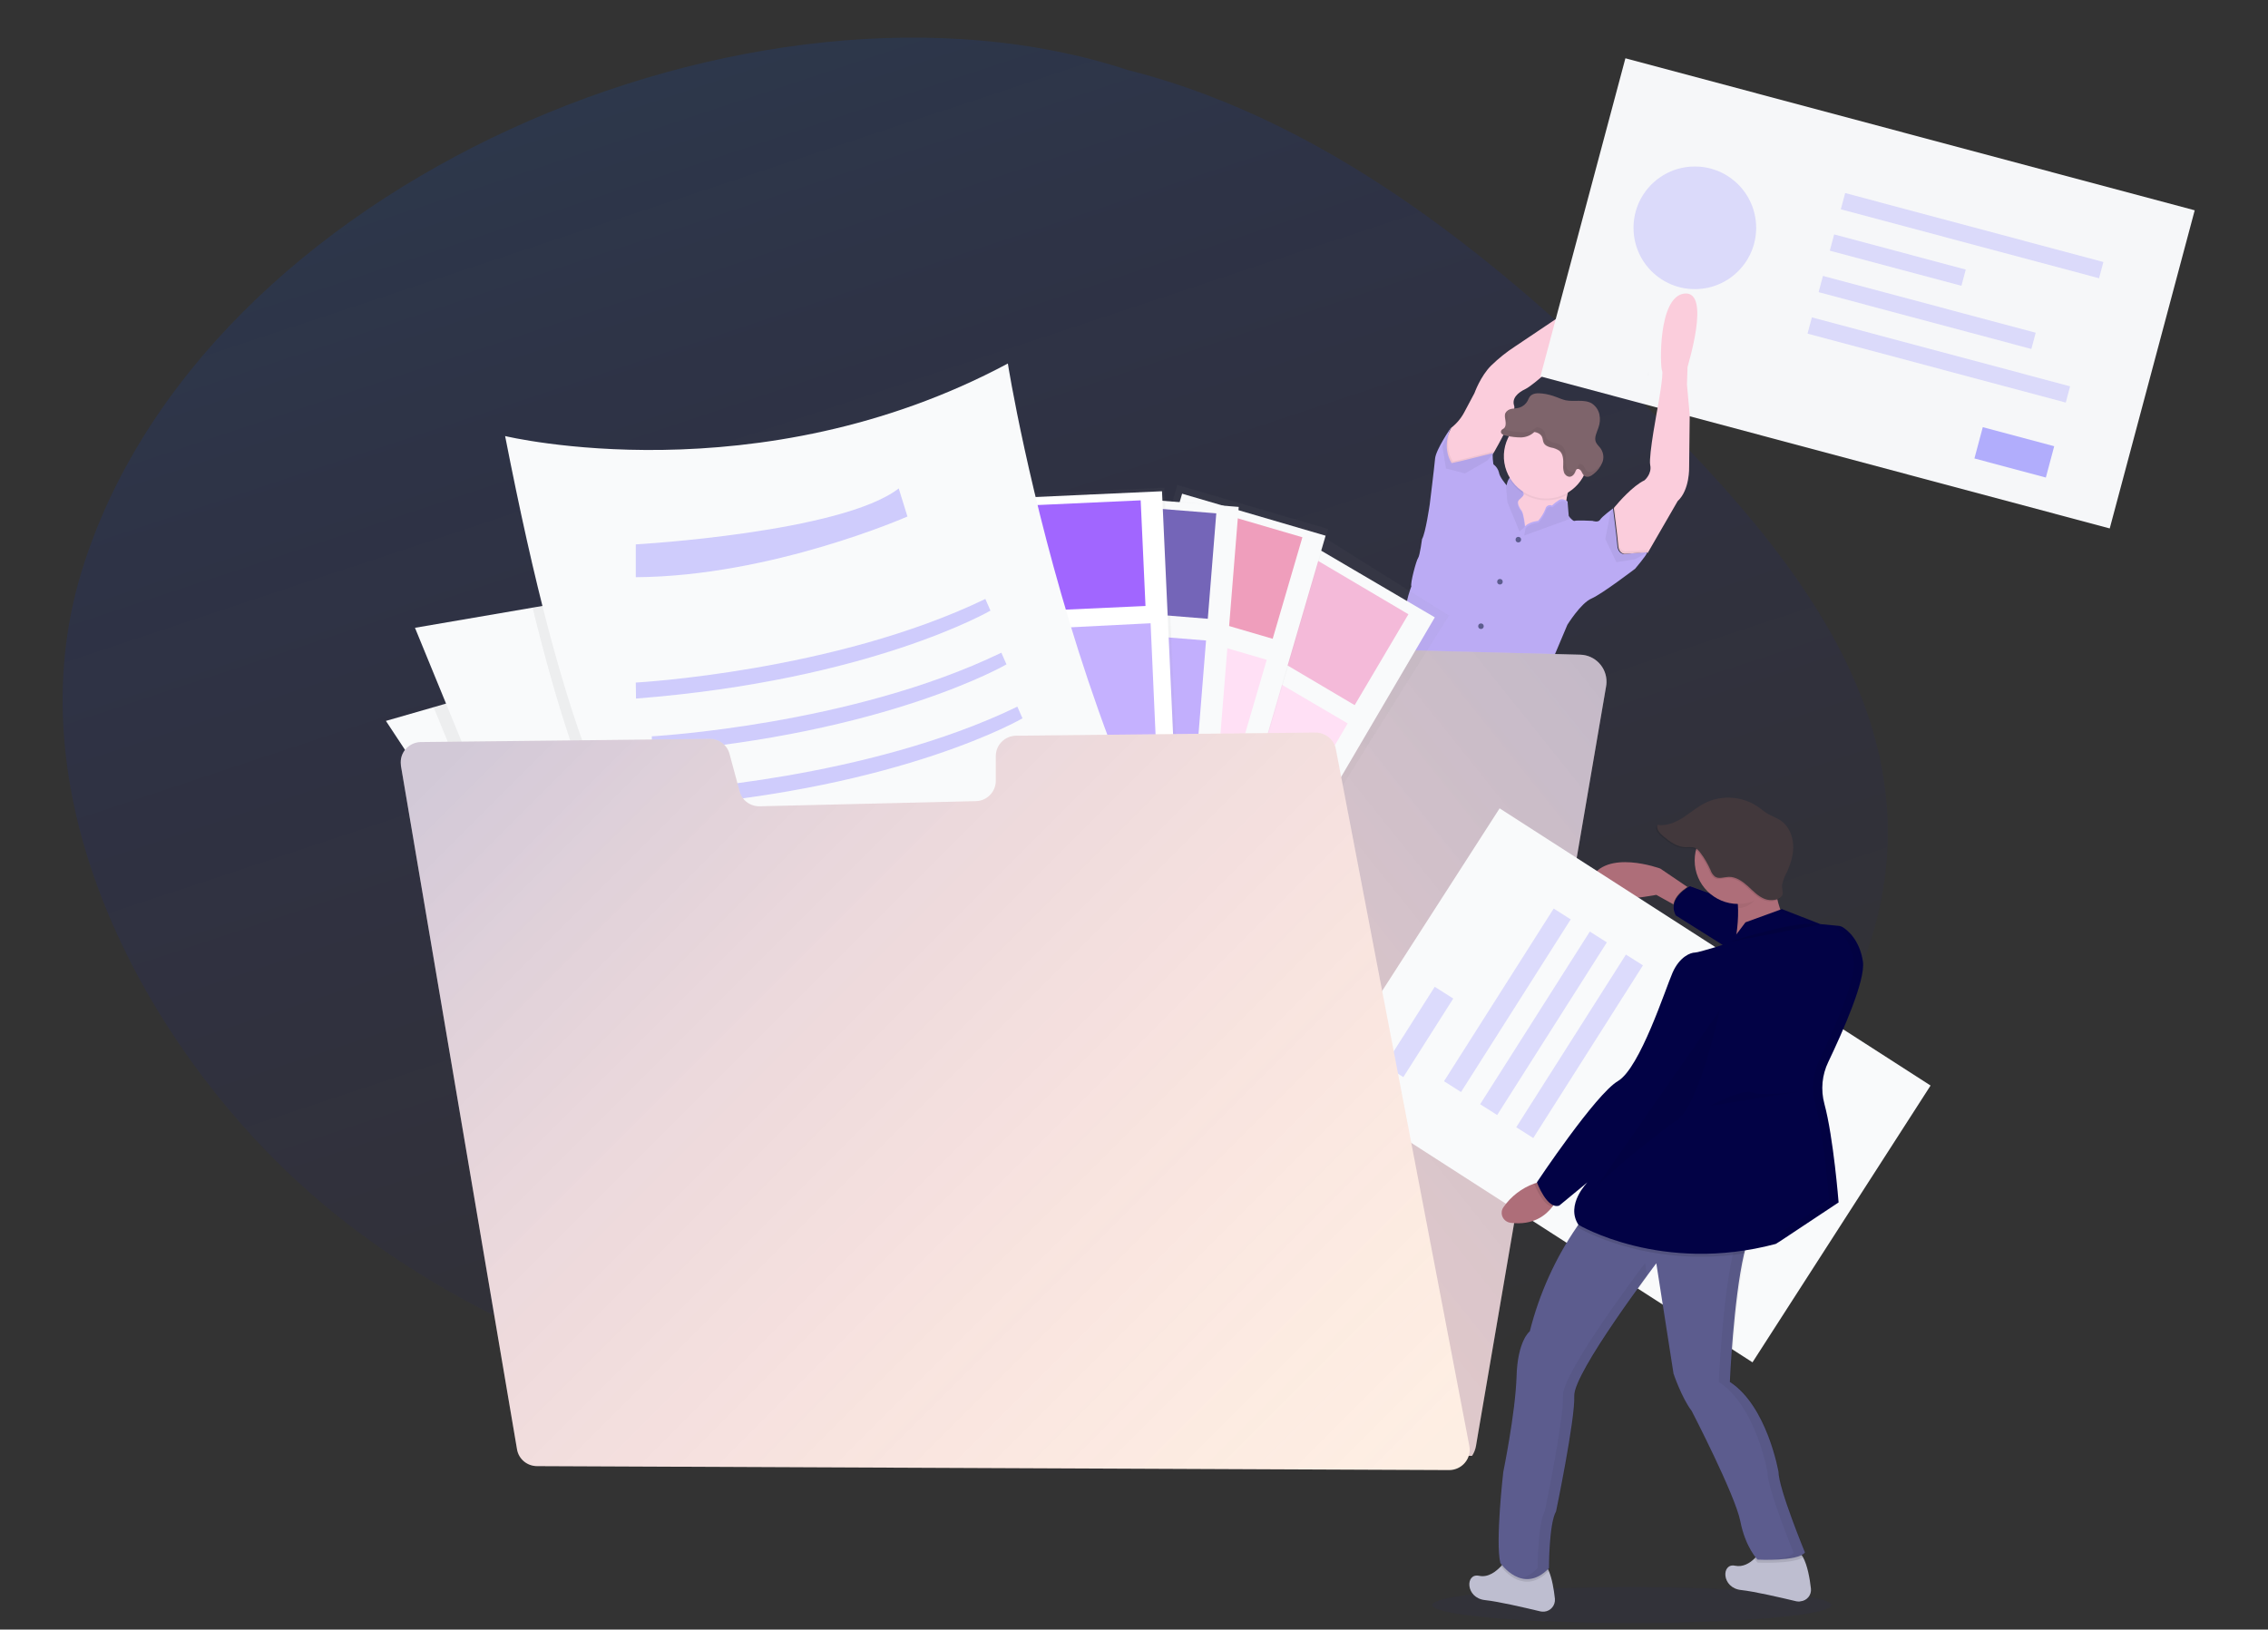 <?xml version="1.0" encoding="utf-8"?>
<!-- Generator: Adobe Illustrator 22.0.0, SVG Export Plug-In . SVG Version: 6.00 Build 0)  -->
<svg version="1.1" id="Layer_1" xmlns="http://www.w3.org/2000/svg" xmlns:xlink="http://www.w3.org/1999/xlink" x="0px" y="0px"
	 viewBox="0 0 1147.2 824.4" style="enable-background:new 0 0 1147.2 824.4;" xml:space="preserve">
<rect x="0" y="0" width="1147.2" height="824.4" fill="#333333" stroke="none"/>
<style type="text/css">
	.st0{opacity:0.12;}
	.st1{fill:url(#SVGID_1_);}
	.st2{fill:#FBCDDC;}
	.st3{fill:#BBABF4;enable-background:new    ;}
	.st4{fill:#5C5C8E;}
	.st5{opacity:5.000000e-02;enable-background:new    ;}
	.st6{fill:#F6F7F9;}
	.st7{opacity:0.2;}
	.st8{fill:#6C63FF;}
	.st9{opacity:0.5;}
	.st10{fill:#7E646B;}
	.st11{opacity:5.000000e-02;}
	.st12{fill:url(#SVGID_2_);}
	.st13{fill:#B77983;}
	.st14{fill:none;}
	.st15{fill:#EDE0D1;}
	.st16{opacity:0.2;fill:url(#SVGID_3_);}
	.st17{fill:url(#SVGID_4_);}
	.st18{fill:#F9FAFB;}
	.st19{fill:#F4BAD9;}
	.st20{fill:#FFE0F5;}
	.st21{opacity:0.3;fill:#F7B643;enable-background:new    ;}
	.st22{fill:url(#SVGID_5_);}
	.st23{fill:#EF9EBC;}
	.st24{opacity:0.3;fill:#F97878;enable-background:new    ;}
	.st25{fill:url(#SVGID_6_);}
	.st26{opacity:0.75;fill:#4833A2;enable-background:new    ;}
	.st27{opacity:0.5;fill:#8D64FF;enable-background:new    ;}
	.st28{opacity:0.3;fill:#73B53B;enable-background:new    ;}
	.st29{fill:url(#SVGID_7_);}
	.st30{fill:#FFFFFF;}
	.st31{opacity:0.75;fill:#8233FF;enable-background:new    ;}
	.st32{opacity:0.3;fill:#6C63FF;enable-background:new    ;}
	.st33{opacity:0.1;enable-background:new    ;}
	.st34{opacity:3.000000e-02;fill:#0000FF;enable-background:new    ;}
	.st35{fill:#AE6E79;}
	.st36{opacity:0.2;fill:#6C63FF;}
	.st37{fill:#BEBED0;}
	.st38{fill:#42383C;}
	.st39{fill:#020245;}
	.st40{fill:#FFF4E5;}
	.st41{opacity:0.2;fill:url(#SVGID_8_);}
</style>
<g>
	<g class="st0">
		
			<linearGradient id="SVGID_1_" gradientUnits="userSpaceOnUse" x1="1166.689" y1="-475.931" x2="570.731" y2="-160.972" gradientTransform="matrix(0.222 -1.119 1.042 0.206 629.977 1420.437)">
			<stop  offset="0" style="stop-color:#005AFF"/>
			<stop  offset="1.576012e-02" style="stop-color:#0057FF;stop-opacity:0.984"/>
			<stop  offset="0.188" style="stop-color:#0037FF;stop-opacity:0.812"/>
			<stop  offset="0.367" style="stop-color:#001FFF;stop-opacity:0.633"/>
			<stop  offset="0.556" style="stop-color:#000EFF;stop-opacity:0.444"/>
			<stop  offset="0.758" style="stop-color:#0003FF;stop-opacity:0.242"/>
			<stop  offset="1" style="stop-color:#0000FF;stop-opacity:0"/>
		</linearGradient>
		<path class="st1" d="M570.4,35.4c106.9,27,197.5,104,273.1,181c68.9,70.2,134.7,154.5,103.4,257.4
			C915.8,576,810.1,653.9,719,700.4c-95.5,48.8-198.8,57.3-301.3,27.5C316.2,698.4,217,663.1,142.3,590
			C68.2,517.5,7.7,399.9,41.1,289.7C101.1,92.1,383.3-26.2,570.4,35.4z"/>
	</g>
	<g>
		<path class="st2" d="M767.7,239.2c0,0-2.3,14.9-7.9,17.1c-5.6,2.2,7.9,18.4,7.9,18.4l26.1-2.8l0.2-5.5c0,0-5.5-10.7,2-24.4
			S767.7,239.2,767.7,239.2z"/>
		<path class="st2" d="M830.2,138c-5.2,20.5-24,27.1-24,27.1s-12.3,10.2-13.9,13.2c-1.7,3.1-16.7,16.6-20.7,18.5
			c-4,1.9-7,4.8-5.7,8.5c1.2,3.4-8.7,20.9-10.2,23.5l0,0l-0.2,0.3l-3.2,3.8l-11.3,6.5l-9.6-2.5l-1.8-11.3l4.5-9.2l0,0l0,0
			c2.8-2.2,5.1-5,6.7-8.1c3-5.6,5-9.4,5-9.4s3.1-8.7,8.5-14c3.7-3.6,7.7-6.8,12-9.6l22.5-15.1c0,0,5-4.2,8.6-5.4
			C801,153.6,835.4,117.4,830.2,138z"/>
		<g>
			<g>
				<path class="st3" d="M833.3,279.2c0,0.1-0.1,0.2-0.1,0.3c-0.4,1.5-6.1,8.2-6.1,8.2s-16.6,12.7-22.1,15.1
					c-5.4,2.3-12.2,13.3-12.2,13.3l-6.5,15.4c0,0-12.5,10.6-13.7,13.3c-0.8,1.8-0.5,5-0.3,6.8c0,0.8,0.2,1.4,0.2,1.4l-3.6,4.2
					l-2.9,3.4l-4.1,4.7l-7.1-0.6l-22.1-2.3l-4.3-2.1l-24.1-11.9c0,0,0-0.8-0.2-2.1c0-0.6-0.1-1.2-0.2-1.9c-0.2-2.1-0.4-4.8-0.7-7
					c-0.5-4.7,2.6-12.9,2.6-12.9l5.7-16.5c-0.8-3,2.4-11.4,2.4-11.4c-0.7-1.2,2.5-13.2,3.4-14.3c0.9-1.2,2-9.6,2-9.6
					c1.8-3,3.9-17.6,3.9-17.6s2.3-18.6,2.7-23.2c0.5-4.6,7.9-15.4,8.1-15.7c-5.1,10.8,0.3,18.1,0.3,18.1l5.7-1.3l15.3-3.8
					c-0.7,0.5,0.1,5.7,0.1,5.7c1.4,1,2.4,2.5,2.8,4.1c0.3,2.3,3.3,5.8,3.8,6.4l0.1,0.1c0.3-2.3,1.5-4.3,3.4-5.5l3.8,4.6l1.5,5.6
					c0,0-0.3,0.8-2.3,2.5c-2,1.7,1.2,5.7,1.2,5.7c1.1,1.6,1.7,7.8,1.7,7.8l0,0c2.5-2.4,6.6-2.7,6.6-2.7c1.6-1.8,2.8-3.8,3.7-6
					c0.2-1.3,1.5-2.2,2.8-1.9c0.2,0,0.4,0.1,0.5,0.2c1.1-1.1,2.4-2.1,3.7-2.9c1.9-1.1,4.2,0.8,4.2,0.8l0.6,7.3c0,0,0.2,0.3,0.5,0.7
					c0.7,0.8,1.9,2.1,2.5,1.8c1-0.4,9,0,9,0s2.8,1,3.8-0.5c0.9-1.6,6.6-5.8,6.6-5.8s1.9,14.7,2.2,18.8c0.2,4.1,3.2,4.3,3.2,4.3
					L833.3,279.2z"/>
				<circle class="st4" cx="768" cy="273" r="1.4"/>
				<circle class="st4" cx="758.7" cy="294.3" r="1.4"/>
				<circle class="st4" cx="740.6" cy="339.7" r="1.4"/>
				<circle class="st4" cx="749.1" cy="316.8" r="1.4"/>
			</g>
			<path class="st5" d="M794.4,262.4c-7,2.5-23.3,8.5-23.4,8.5l0.7-3.8c2.5-2.4,6.6-2.7,6.6-2.7c1.6-1.8,2.8-3.8,3.7-6
				c0.2-1.3,1.5-2.2,2.8-1.9c0.2,0,0.4,0.1,0.5,0.2c1.1-1.1,2.4-2.1,3.7-2.9c1.9-1.1,4.2,0.8,4.2,0.8l0.6,7.3
				C793.9,261.7,794.1,262,794.4,262.4z"/>
			<path class="st5" d="M769.5,258.8c1.1,1.6,1.7,7.8,1.7,7.8l-2.6,2.3l-6.1-14.8l-0.7-7.8l-0.1-0.4l0.1,0.1
				c0.3-2.3,1.5-4.3,3.4-5.5l3.8,4.6l1.5,5.6c0,0-0.3,0.8-2.3,2.5S769.5,258.8,769.5,258.8z"/>
		</g>
		<path class="st5" d="M803.5,230.6c0.6,11.8-8.4,21.9-20.3,22.5c-11.8,0.6-21.9-8.4-22.5-20.3c-0.6-11.8,8.4-21.9,20.2-22.5
			c11.7-0.7,21.8,8.2,22.5,19.9C803.5,230.3,803.5,230.5,803.5,230.6z"/>
		<path class="st2" d="M803.5,229.6c0.6,11.8-8.4,21.9-20.2,22.6c-11.8,0.6-21.9-8.4-22.6-20.2c-0.6-11.8,8.4-21.9,20.2-22.6
			c0,0,0,0,0,0c11.7-0.7,21.8,8.3,22.5,20C803.5,229.5,803.5,229.5,803.5,229.6z"/>
		
			<rect x="861" y="-0.9" transform="matrix(0.258 -0.966 0.966 0.258 557.912 1022.379)" class="st6" width="166.6" height="298.1"/>
		<g class="st7">
			
				<ellipse transform="matrix(0.999 -5.379419e-02 5.379419e-02 0.999 -4.955 46.262)" class="st8" cx="856.9" cy="115.2" rx="31" ry="31"/>
		</g>
		<g class="st7">
			
				<rect x="992.9" y="51.3" transform="matrix(0.258 -0.966 0.966 0.258 625.411 1051.781)" class="st8" width="8.5" height="135.2"/>
		</g>
		<g class="st7">
			
				<rect x="955.3" y="96.9" transform="matrix(0.258 -0.966 0.966 0.258 585.49 1024.624)" class="st8" width="8.5" height="68.9"/>
		</g>
		<g class="st7">
			
				<rect x="970.2" y="102" transform="matrix(0.258 -0.966 0.966 0.258 571.049 1058.696)" class="st8" width="8.5" height="111.4"/>
		</g>
		<g class="st7">
			
				<rect x="976.1" y="114.1" transform="matrix(0.258 -0.966 0.966 0.258 552.242 1082.247)" class="st8" width="8.5" height="135.2"/>
		</g>
		<g class="st9">
			
				<rect x="1010.3" y="209.7" transform="matrix(0.258 -0.966 0.966 0.258 535.476 1153.781)" class="st8" width="16.4" height="37.4"/>
		</g>
		<path class="st2" d="M852.1,148.5c-13.6,1.3-12.4,37.5-11.4,39c0.9,1.5-2.1,18.1-2.1,18.1s-4.8,25-3.9,29.6c1,4.6-2.9,7.8-2.9,7.8
			c-5.9,2.8-13.1,11.1-15,13.4l-0.5,0.6l-0.1,0.1c0,0,0.1,0,0.1,0s1.9,14.7,2.2,18.8c0.2,4.1,3.2,4.3,3.2,4.3l11.7-0.8
			c0,0.1-0.1,0.2-0.1,0.3c0,0,0,0.1,0,0.1l0.1,0l15.2-26.3c6.2-5.7,5.8-17.2,5.8-17.2l0.3-26.3l-1.4-15.5l0.3-8.8
			C853.5,185.3,865.7,147.2,852.1,148.5z"/>
		<path class="st10" d="M780,221.1c0.4,1,0.4,2,0.8,2.9c0.7,1.4,2.2,2,3.7,2.4c1.5,0.2,2.9,0.8,4.2,1.6c2,1.6,2.1,4.6,2,7.2
			c-0.1,1.3,0,2.5,0.4,3.8c0.4,1.2,1.5,2.1,2.8,2.2c1.5-0.1,2.5-1.4,3-2.8c0.1-0.4,0.3-0.7,0.6-1c0.7-0.5,1.8,0.1,2.3,0.9
			c0.4,0.8,0.8,1.6,1.4,2.3c0.7,0.6,1.7,0.7,2.6,0.5c0.9-0.3,1.7-0.8,2.4-1.4c1.9-1.5,3.4-3.5,4.3-5.7c0.9-2.3,0.6-4.8-0.7-6.9
			c-0.8-1.2-2-2.1-2.6-3.5c-0.9-2.3,0.5-4.8,1.3-7.2c0.8-2.2,1-4.5,0.5-6.8c-0.5-2.3-1.9-4.2-3.8-5.5c-3.9-2.3-8.9-0.7-13.3-1.6
			c-1.6-0.4-3.1-1-4.6-1.6c-2.3-0.9-4.6-1.5-7-1.8c-2.4-0.3-5.2-0.3-6.6,1.7c-0.4,0.6-0.7,1.3-1,2c-0.9,1.6-2.3,2.8-4.1,3.4
			c-1.3,0.4-2.6,0.4-3.9,0.6c-1.3,0.2-2.5,0.9-3.2,2.1c-0.6,1.2-0.2,2.6,0,4s0.2,2.9-0.8,3.8c-0.5,0.4-1.2,0.6-1.4,1.2
			c-0.3,0.7,0,1.4,0.6,1.8c0.6,0.4,1.2,0.6,1.9,0.7c2.5,0.6,5.1,0.9,7.6,0.9c2.6-0.1,5.1-1.1,6.9-3c-0.2,0.2-1.2,0.2-1.4,0.2
			C776.8,218.4,779.2,219.2,780,221.1z"/>
		<g class="st11">
			<path d="M807.5,237.2c-0.7,0.6-1.5,1.1-2.4,1.4c-0.9,0.3-1.9,0.1-2.6-0.5c-0.6-0.7-1.1-1.5-1.4-2.3c-0.5-0.8-1.6-1.4-2.3-0.9
				c-0.3,0.3-0.5,0.6-0.6,1c-0.5,1.3-1.6,2.7-3,2.8c-1.3-0.1-2.4-0.9-2.8-2.2c-0.4-1.2-0.5-2.5-0.4-3.8c0.1-2.6,0-5.5-2-7.2
				c-1.3-0.8-2.7-1.4-4.2-1.6c-1.5-0.4-3-1.1-3.7-2.4c-0.4-1-0.4-2-0.8-2.9c-0.7-1.5-2.4-2.3-4-2.6c-1.8,1.7-4.2,2.6-6.6,2.7
				c-2.6,0-5.2-0.3-7.6-0.9c-0.7-0.1-1.4-0.3-1.9-0.7c-0.1-0.1-0.2-0.2-0.3-0.3c-0.4,0.2-0.8,0.5-1.1,0.9c-0.3,0.7,0,1.4,0.6,1.8
				c0.6,0.4,1.2,0.6,1.9,0.7c2.5,0.6,5.1,0.9,7.6,0.9c2.4-0.1,4.8-1,6.6-2.7c1.6,0.3,3.3,1.1,4,2.6c0.4,1,0.4,2,0.8,2.9
				c0.7,1.4,2.2,2,3.7,2.4c1.5,0.2,2.9,0.8,4.2,1.6c2,1.6,2.1,4.6,2,7.2c-0.1,1.3,0,2.5,0.4,3.8c0.4,1.2,1.5,2.1,2.8,2.2
				c1.5-0.1,2.5-1.4,3-2.8c0.1-0.4,0.3-0.7,0.6-1c0.7-0.5,1.8,0.1,2.3,0.9c0.4,0.8,0.8,1.6,1.4,2.3c0.7,0.6,1.7,0.7,2.6,0.5
				c0.9-0.3,1.7-0.8,2.4-1.4c1.9-1.5,3.4-3.5,4.3-5.7c0.2-0.4,0.3-0.9,0.4-1.3C810.3,234.3,809.1,235.9,807.5,237.2z"/>
			<path d="M808.4,217.7c0.2-0.5,0.4-0.9,0.5-1.4c0.2-0.5,0.2-0.7,0.3-1.1C808.9,216,808.6,216.8,808.4,217.7z"/>
			<path d="M761.9,213.9c0.9-0.9,0.9-2.4,0.7-3.7c-0.2-0.7-0.3-1.5-0.3-2.3c-0.2,0.2-0.4,0.5-0.5,0.7c-0.6,1.2-0.2,2.6,0,4
				C761.8,213.1,761.9,213.5,761.9,213.9z"/>
		</g>
		<path class="st5" d="M740.6,232.1l15.3-3.9c-0.2,0.2-0.2,0.4-0.2,0.7l0,0l-0.2,0.3l-3.2,3.8l-11.3,6.5l-9.6-2.5l-1.8-11.3l4.5-9.2
			l0,0c-4.2,10.1,0.8,16.9,0.8,16.9L740.6,232.1z"/>
		<path class="st5" d="M833.8,278.2c0,0.1-0.1,0.2-0.1,0.3c-0.1,0.4-0.3,0.7-0.5,1l-6.1,3.4l-9.5,1.5l-5.6-11.7l2.6-13.3l1.7-2.5
			l0.5-0.6c0.3,2.4,1.9,14.7,2.1,18.4c0.1,4.1,3.2,4.3,3.2,4.3L833.8,278.2z"/>
	</g>
	
		<linearGradient id="SVGID_2_" gradientUnits="userSpaceOnUse" x1="867.26" y1="601.104" x2="867.26" y2="603.529" gradientTransform="matrix(1 0 0 -1 -33.54 791.681)">
		<stop  offset="0" style="stop-color:#808080;stop-opacity:0.25"/>
		<stop  offset="0.54" style="stop-color:#808080;stop-opacity:0.12"/>
		<stop  offset="1" style="stop-color:#808080;stop-opacity:0.1"/>
	</linearGradient>
	<path class="st12" d="M833.8,189.2c0.1-0.3,0.3-0.7,0.4-1c-0.4,0.8-0.7,1.6-1,2.4C833.4,190.1,833.6,189.7,833.8,189.2z"/>
	<path class="st13" d="M749.2,561.4c-0.4,4.4-11.2,2.7-11.2,2.7c-18,2.5-15-15.1-15-15.1v-0.9l0.6-16.4l0.2-4.6c0,0,19.8-9,19.3-7.1
		c-0.2,0.7,0.2,2.4,0.8,4.3c1,3.1,2.4,6.6,2.4,6.6s0.1,7.3-0.5,9.4c-0.6,2.1,3.1,7.9,3.1,7.9s0,0.4,0.1,1
		C749.3,553.1,749.4,557.2,749.2,561.4z"/>
	<path class="st13" d="M783.9,566.1c0,0-10.8,1.7-11.2-2.7c-0.2-4.1-0.1-8.3,0.2-12.4c0-0.6,0-1,0-1s3.7-5.7,3.1-7.9
		c-0.6-2.1-0.5-9.4-0.5-9.4s0.4-0.9,0.9-2.2c1.1-2.8,2.7-7.3,2.3-8.6C778.3,520,798,529,798,529l0.2,5.1l0.6,15.9v0.9
		C798.8,551,801.8,568.6,783.9,566.1z"/>
	<path class="st14" d="M853.8,256.2h-0.2C854,255.2,853.8,256.2,853.8,256.2z"/>
	<path class="st5" d="M744,524.2c-7.4,8.8-15.5,8.7-20.3,7.5l0.2-4.6c0,0,19.8-9,19.3-7.1C743,520.6,743.4,522.3,744,524.2z"/>
	<path class="st5" d="M798.2,534.2c-12.6,7.3-20.1-1.3-21.8-3.7c1.1-2.8,2.7-7.3,2.3-8.6c-0.5-1.9,19.3,7.1,19.3,7.1L798.2,534.2z"
		/>
	<path class="st5" d="M784.7,461.3c0,0,12-6.9,14.6-3.8C802,460.7,784.7,461.3,784.7,461.3z"/>
	<path class="st5" d="M791.9,465.2c0,0-2,1,2.4,2.3S791.9,465.2,791.9,465.2z"/>
	<path class="st5" d="M719.2,446.1c-0.4,0.1,10,7,19.4,1.3C738.6,447.4,721.6,445.4,719.2,446.1z"/>
	<path class="st5" d="M738.1,459.3c0,0-2.9,5.6-8.7,6.4C723.6,466.6,738.1,459.3,738.1,459.3z"/>
	<path class="st5" d="M776.3,471.5c0,0,13.7,21.8,11.1,26.9S776.3,471.5,776.3,471.5z"/>
	<path class="st5" d="M749.3,558c0,1.2,0,2.4-0.1,3.3c-0.4,4.4-11.2,2.7-11.2,2.7c-9.9,1.4-13.5-3.4-14.6-7.9
		c-0.4-1.5-0.6-3-0.5-4.5c0-0.9,0.1-1.8,0.2-2.7V548c2.1-0.6,4.4-0.2,6.2,1.3c4.4,3.6,10.2,0.8,10.2,0.8s4.3,0.4,5.9,1.8
		c0.9,0.8,2.5-1.1,3.6-3c0.1,1.2,0.2,3.3,0.2,5.6C749.3,555.8,749.3,556.9,749.3,558z"/>
	<path class="st5" d="M731.9,557.8c0,0-3,2.9-8.6-1.6c-0.4-1.5-0.6-3-0.5-4.5C725.7,553.9,731,557.8,731.9,557.8z"/>
	<path class="st5" d="M749.3,558c-1,0.8-2.4,0.6-3.1-0.4c0,0-0.1-0.1-0.1-0.1c1.2-0.9,2.2-1.9,3.2-3
		C749.3,555.8,749.3,556.9,749.3,558z"/>
	<path class="st5" d="M772.5,560.1c0,1.2,0,2.4,0.1,3.3c0.4,4.4,11.2,2.7,11.2,2.7c9.9,1.4,13.5-3.4,14.6-7.9
		c0.6-2.4,0.7-4.8,0.4-7.2v-0.9c-2.1-0.6-4.4-0.2-6.2,1.3c-4.4,3.6-10.2,0.8-10.2,0.8s-4.3,0.4-5.9,1.8c-0.9,0.8-2.5-1.1-3.6-3
		c-0.1,1.2-0.2,3.3-0.3,5.6C772.6,557.8,772.5,559,772.5,560.1z"/>
	<path class="st5" d="M789.9,559.8c0,0,3,2.9,8.6-1.6c0.4-1.5,0.6-3,0.6-4.5C796.2,555.9,790.9,559.8,789.9,559.8z"/>
	<path class="st5" d="M772.5,560.1c1,0.8,2.4,0.6,3.1-0.4c0,0,0.1-0.1,0.1-0.1c-1.2-0.9-2.2-1.9-3.2-3
		C772.6,557.8,772.5,559,772.5,560.1z"/>
	<path class="st15" d="M295.7,737c-2.4-2.9-3.5-6.6-3-10.4l43.7-357.4l3.6-29.7c0.8-6.8,6.6-12,13.5-12l128-0.9
		c7.6,0,13.6-6.2,13.6-13.8c0-0.1,0-0.2,0-0.3l0-1.4c-0.3-7.6,5.7-13.9,13.2-14.2c0.2,0,0.3,0,0.5,0h134.5c7.5,0,13.7,6.1,13.7,13.7
		c0,0.6,0,1.2-0.1,1.8c-1,7.5,4.3,14.4,11.8,15.4c0.5,0.1,1,0.1,1.5,0.1l129.1,3.3c7.6,0.2,13.5,6.5,13.3,14c0,0.7-0.1,1.3-0.2,2
		l-64.6,377.1l-1.2,7.1c-0.3,1.8-1,3.6-2,5.1L295.7,737z"/>
	<linearGradient id="SVGID_3_" gradientUnits="userSpaceOnUse" x1="800.831" y1="328.424" x2="307.982" y2="723.297">
		<stop  offset="0" style="stop-color:#1C1CA2"/>
		<stop  offset="0.198" style="stop-color:#4B27A4;stop-opacity:0.862"/>
		<stop  offset="0.474" style="stop-color:#8736A5;stop-opacity:0.668"/>
		<stop  offset="0.71" style="stop-color:#B240A7;stop-opacity:0.503"/>
		<stop  offset="0.892" style="stop-color:#CD47A8;stop-opacity:0.375"/>
		<stop  offset="1" style="stop-color:#D749A8;stop-opacity:0.3"/>
	</linearGradient>
	<path class="st16" d="M295.7,737c-2.4-2.9-3.5-6.6-3-10.4l43.7-357.4l3.6-29.7c0.8-6.8,6.6-12,13.5-12l128-0.9
		c7.6,0,13.6-6.2,13.6-13.8c0-0.1,0-0.2,0-0.3l0-1.4c-0.3-7.6,5.7-13.9,13.2-14.2c0.2,0,0.3,0,0.5,0h134.5c7.5,0,13.7,6.1,13.7,13.7
		c0,0.6,0,1.2-0.1,1.8c-1,7.5,4.3,14.4,11.8,15.4c0.5,0.1,1,0.1,1.5,0.1l129.1,3.3c7.6,0.2,13.5,6.5,13.3,14c0,0.7-0.1,1.3-0.2,2
		l-64.6,377.1l-1.2,7.1c-0.3,1.8-1,3.6-2,5.1L295.7,737z"/>
	<g class="st9">
		
			<linearGradient id="SVGID_4_" gradientUnits="userSpaceOnUse" x1="544.129" y1="-8.976" x2="544.129" y2="251.135" gradientTransform="matrix(0.848 0.531 0.531 -0.848 104.789 214.272)">
			<stop  offset="0" style="stop-color:#808080;stop-opacity:0.25"/>
			<stop  offset="0.54" style="stop-color:#808080;stop-opacity:0.12"/>
			<stop  offset="1" style="stop-color:#808080;stop-opacity:0.1"/>
		</linearGradient>
		<polygon class="st17" points="527.5,489.6 665.5,269.2 732.9,311.4 594.9,531.8 		"/>
	</g>
	
		<rect x="500.4" y="366" transform="matrix(0.506 -0.862 0.862 0.506 -37.944 741.401)" class="st18" width="256.6" height="75.6"/>
	
		<rect x="649" y="293.6" transform="matrix(0.509 -0.861 0.861 0.509 56.112 738.892)" class="st19" width="53.4" height="53.4"/>
	
		<rect x="618.7" y="348.8" transform="matrix(0.506 -0.862 0.862 0.506 -5.228 741.837)" class="st20" width="53.5" height="53.5"/>
	
		<rect x="600.9" y="378.7" transform="matrix(0.506 -0.862 0.862 0.506 -39.805 741.254)" class="st21" width="53.5" height="53.5"/>
	<g class="st9">
		
			<linearGradient id="SVGID_5_" gradientUnits="userSpaceOnUse" x1="506.75" y1="14.608" x2="506.75" y2="273.75" gradientTransform="matrix(0.96 0.281 0.281 -0.96 70.482 377.09)">
			<stop  offset="0" style="stop-color:#808080;stop-opacity:0.25"/>
			<stop  offset="0.54" style="stop-color:#808080;stop-opacity:0.12"/>
			<stop  offset="1" style="stop-color:#808080;stop-opacity:0.1"/>
		</linearGradient>
		<polygon class="st22" points="522.8,494.1 595.5,245.3 671.8,267.6 599.2,516.4 		"/>
	</g>
	
		<rect x="470.1" y="345.2" transform="matrix(0.281 -0.96 0.96 0.281 62.596 849.529)" class="st18" width="255.7" height="75.6"/>
	
		<rect x="598.5" y="263.2" transform="matrix(0.281 -0.96 0.96 0.281 171.537 808.726)" class="st23" width="53.5" height="53.5"/>
	
		<rect x="580.4" y="325.2" transform="matrix(0.281 -0.96 0.96 0.281 99.059 835.915)" class="st20" width="53.5" height="53.5"/>
	
		<rect x="562.3" y="375.2" transform="matrix(0.281 -0.96 0.96 0.281 37.991 854.555)" class="st24" width="53.5" height="53.5"/>
	<g class="st9">
		
			<linearGradient id="SVGID_6_" gradientUnits="userSpaceOnUse" x1="473.52" y1="73.032" x2="473.52" y2="332.174" gradientTransform="matrix(0.997 8.019890e-02 8.019890e-02 -0.997 84.738 545.96)">
			<stop  offset="0" style="stop-color:#808080;stop-opacity:0.25"/>
			<stop  offset="0.54" style="stop-color:#808080;stop-opacity:0.12"/>
			<stop  offset="1" style="stop-color:#808080;stop-opacity:0.1"/>
		</linearGradient>
		<polygon class="st25" points="523,507.9 543.7,249.6 623,256 602.2,514.3 		"/>
	</g>
	
		<rect x="450.7" y="343.3" transform="matrix(8.019892e-02 -0.997 0.997 8.019892e-02 152.271 927.134)" class="st18" width="255.7" height="75.6"/>
	
		<rect x="559.6" y="257.7" transform="matrix(8.019892e-02 -0.997 0.997 8.019892e-02 255.781 845.997)" class="st26" width="53.5" height="53.5"/>
	
		<rect x="554.4" y="322" transform="matrix(8.019892e-02 -0.997 0.997 8.019892e-02 186.913 899.984)" class="st27" width="53.5" height="53.5"/>
	
		<rect x="544.3" y="377.4" transform="matrix(8.019892e-02 -0.997 0.997 8.019892e-02 122.36 940.874)" class="st28" width="53.5" height="53.5"/>
	<g class="st9">
		
			<linearGradient id="SVGID_7_" gradientUnits="userSpaceOnUse" x1="464.727" y1="108.77" x2="464.727" y2="367.911" gradientTransform="matrix(0.999 -4.553734e-02 -4.553734e-02 -0.999 101.757 637.21)">
			<stop  offset="0" style="stop-color:#808080;stop-opacity:0.25"/>
			<stop  offset="0.54" style="stop-color:#808080;stop-opacity:0.12"/>
			<stop  offset="1" style="stop-color:#808080;stop-opacity:0.1"/>
		</linearGradient>
		<polygon class="st29" points="509.5,250.3 589,246.7 600.8,505.6 521.3,509.2 		"/>
	</g>
	
		<rect x="518" y="250.1" transform="matrix(0.999 -4.553734e-02 4.553734e-02 0.999 -16.633 25.702)" class="st30" width="75.6" height="255.7"/>
	
		<rect x="524.7" y="254.3" transform="matrix(0.999 -4.553734e-02 4.553734e-02 0.999 -12.226 25.4)" class="st31" width="53.5" height="53.5"/>
	<polygon class="st27" points="528.5,318 582,315.3 584.6,373.8 531.2,376.4 	"/>
	
		<rect x="530.5" y="383.2" transform="matrix(0.999 -4.553734e-02 4.553734e-02 0.999 -18.091 25.802)" class="st32" width="53.5" height="53.5"/>
	<path class="st18" d="M544.3,588.9l-67.2,26l-98.2,38c-3.7-6.9-9.2-16.3-15.9-27.5c-23.3-38.5-61.7-98.5-96-151.2
		c-38.6-59.4-71.8-109.5-71.8-109.5l24-6.9l196.4-57L544.3,588.9z"/>
	<path class="st5" d="M544.3,588.9l-67.2,26c-37.5,7.8-75.8,11.3-114.1,10.5c-23.3-38.5-61.7-98.5-96-151.2l-47.7-116.5l196.4-57
		L544.3,588.9z"/>
	<path class="st18" d="M594.3,572.7c0,0-104.4,61.7-260.2,47.8L209.9,317.6l59.5-10.2l205.8-35.3L592,566.8L594.3,572.7z"/>
	<path class="st5" d="M591.9,566.8c-24.6,1.2-53,1.1-81.6-2.3c-31-3.6-62.1-11.1-88.8-24.9c-22.3-11.5-41.4-24-58-39
		c-43.3-38.9-70.1-94.6-94.1-193.2l205.8-35.3L591.9,566.8z"/>
	<path class="st18" d="M668.5,549.9c0,0-76.9,15.1-155.2,5.8c-31-3.6-62.1-11.1-88.8-24.9c-22.3-11.5-41.4-24-58-39
		c-53.6-48.2-81.8-122-111-271.2c0,0,127.9,30.9,254.3-36.7C509.7,184,552.4,450,668.5,549.9z"/>
	<path class="st33" d="M513.3,555.7c-31-3.6-62.1-11.1-88.8-24.9c-22.3-11.5-41.4-24-58-39c45.6-3.7,52.2-28.6,52.2-28.6
		C452.4,516.8,513.3,555.7,513.3,555.7z"/>
	<path class="st32" d="M321.6,275.4c0,0,104-5.9,133-28.3l4.4,14.2c0,0-68.7,30.3-137.4,30.7V275.4z"/>
	<path class="st32" d="M321.6,345.3c0,0,100.7-5.5,176.8-42.3l2.6,5.9c0,0-60.4,35.2-179.3,44.5L321.6,345.3z"/>
	<path class="st32" d="M329.7,372.5c0,0,100.7-5.5,176.8-42.3l2.6,5.9c0,0-60.4,35.2-179.3,44.5L329.7,372.5z"/>
	<path class="st32" d="M337.8,399.8c0,0,100.7-5.5,176.8-42.3l2.6,5.9c0,0-60.4,35.2-179.3,44.5V399.8z"/>
	<path class="st32" d="M354,454.3c0,0,100.7-5.5,176.8-42.3l2.6,5.9c0,0-60.4,35.2-179.3,44.5V454.3z"/>
	<ellipse class="st34" cx="825.4" cy="812" rx="100.9" ry="9.1"/>
	<path class="st35" d="M857.2,451.2l-17.4-11.8c0,0-27.6-10.2-35.3,5.6c-7.7,15.9,33.3,7.7,33.3,7.7l17.4,9.7L857.2,451.2z"/>
	
		<rect x="739.2" y="419.2" transform="matrix(0.541 -0.841 0.841 0.541 -83.996 943.846)" class="st18" width="166.5" height="259.2"/>
	
		<rect x="694.4" y="516.6" transform="matrix(0.536 -0.844 0.844 0.536 -107.739 848.138)" class="st36" width="47.1" height="11.1"/>
	
		<rect x="710.9" y="501.1" transform="matrix(0.536 -0.844 0.844 0.536 -73.562 878.396)" class="st36" width="103.5" height="10.2"/>
	
		<rect x="729.2" y="512.7" transform="matrix(0.536 -0.844 0.844 0.536 -74.883 899.259)" class="st36" width="103.5" height="10.2"/>
	
		<rect x="747.5" y="524.3" transform="matrix(0.536 -0.844 0.844 0.536 -76.221 920.125)" class="st36" width="103.5" height="10.2"/>
	
		<rect x="784.2" y="547.6" transform="matrix(0.536 -0.844 0.844 0.536 -78.877 961.852)" class="st30" width="103.5" height="10.2"/>
	
		<rect x="802.5" y="559.3" transform="matrix(0.536 -0.844 0.844 0.536 -80.198 982.715)" class="st30" width="103.5" height="10.2"/>
	<path class="st37" d="M908.7,810.1c-8.4-2-21.4-5-27.9-5.7c-10.2-1-10.2-13.9-3.1-12.3c3.9,0.8,7.3-1.3,9.6-3.5
		c0.7-0.7,1.4-1.4,2-2.2c0.8-1,2-1.7,3.3-2c3.8-0.8,11.9-2.1,16.7,0.5c1.1,0.7,2.1,1.7,2.7,2.9c2.2,4,3.4,10.5,4,15.8
		c0.4,3.3-2,6.2-5.3,6.5C910.1,810.3,909.4,810.2,908.7,810.1z"/>
	<path class="st37" d="M779.2,815.2c-8.4-2-21.3-5-27.9-5.7c-10.2-1-10.2-13.9-3.1-12.3c4.7,1,8.7-2.4,11-4.8
		c0.3-0.3,0.5-0.6,0.7-0.9c0.9-1,2-1.7,3.3-2c3.8-0.8,11.9-2.1,16.7,0.5c1.4,0.8,2.6,2.5,3.5,4.7c1.7,4,2.6,9.5,3.1,14.1
		c0.3,3.3-2.1,6.2-5.3,6.5C780.5,815.4,779.9,815.3,779.2,815.2z"/>
	<path class="st33" d="M783.4,794.7c-12.2,12.6-22.7-0.2-24.3-2.4c0.3-0.3,0.5-0.6,0.7-0.9c0.9-1,2-1.7,3.3-2
		c3.8-0.8,11.9-2.1,16.7,0.5C781.4,790.8,782.6,792.5,783.4,794.7z"/>
	<path class="st33" d="M912.1,787.8c-5.3,3.6-23.1,2.7-23.1,2.7c-0.6-0.6-1.1-1.3-1.6-2c0.7-0.7,1.4-1.4,2-2.2c0.8-1,2-1.7,3.3-2
		c3.8-0.8,11.9-2.1,16.7,0.5C910.5,785.6,911.5,786.6,912.1,787.8z"/>
	<path class="st4" d="M913,785.4C909.4,790,889,789,889,789s-6.1-6.1-8.7-19.4s-24.6-55.8-24.6-55.8c-5.1-6.7-9.2-18.9-9.2-18.9
		l-8.7-55.8c0,0-42,55.3-41.5,67.1c0.5,11.8-9.2,58.4-9.2,58.4c-3.6,6.1-3.6,28.7-3.6,28.7c-13.3,13.9-24.6-2.6-24.6-2.6
		c-2.6-10.7,1.5-46.1,1.5-46.1s6.1-29.7,6.7-48.1c0.5-18.4,6.7-23,6.7-23c4.8-19,12.9-37,24-53.1c3.1-4.4,5.1-6.8,5.1-6.8l82.9,9.7
		c-1.6,3.5-2.8,7.2-3.6,11c-5.4,23.2-7.2,64.8-7.2,64.8c18.9,12.3,24.6,45.5,24.6,45.5C899.7,753.2,913,785.4,913,785.4z"/>
	<g class="st11">
		<path d="M833.2,645.8l-1.1-6.8c0,0-42,55.3-41.5,67.1c0.5,11.8-9.2,58.4-9.2,58.4c-3.6,6.1-3.6,28.7-3.6,28.7
			c-2.1,2.4-4.9,4.2-8,5.1c4,1.1,8.9,0.3,14.2-5.1c0,0,0-22.5,3.6-28.7c0,0,9.7-46.6,9.2-58.4C796.4,696.9,822.1,661,833.2,645.8z"
			/>
		<path d="M900.2,744.5c0,0-5.6-33.3-24.6-45.5c0,0,1.8-41.6,7.2-64.8c0.8-3.8,2-7.5,3.6-11l-82.9-9.7c0,0-0.2,0.2-0.6,0.7l77.3,9.1
			c-1.6,3.5-2.8,7.2-3.6,11c-5.4,23.2-7.2,64.8-7.2,64.8c18.9,12.3,24.6,45.5,24.6,45.5c0,8.7,13.3,41,13.3,41
			c-2.1,2.7-10.1,3.5-16.3,3.6c4.9,0.1,19.5,0.2,22.4-3.6C913.5,785.4,900.2,753.2,900.2,744.5z"/>
	</g>
	<path class="st35" d="M787.6,606.3c-0.6,1.5-1.4,2.9-2.4,4.2c-3.1,4.1-9.5,9.6-21.2,8.1c-2.8-0.4-4.7-2.9-4.4-5.6
		c0.1-0.8,0.4-1.6,0.9-2.3c3.8-5.5,9.2-9.6,15.4-11.9c2.1-0.7,4.3-1.1,6.5-1.3L787.6,606.3z"/>
	<path class="st38" d="M895.7,463.1l-41.1-15c0,0-11.8,6.1-7.2,14.8l40,25.1L895.7,463.1z"/>
	<path class="st39" d="M895.9,463.3l-41.1-15c0,0-11.8,6.1-7.2,14.8l39.9,25.1L895.9,463.3z"/>
	<path class="st35" d="M897.2,438.3c0,0-0.5,24.1,10.2,32.3c10.8,8.2-31.2,12.8-31.2,12.8s6.7-24.6,0-37.4
		C869.5,433.2,897.2,438.3,897.2,438.3z"/>
	<path class="st33" d="M885.9,623.1c-1.6,3.5-2.8,7.2-3.6,11c-49.5,7.6-84-13-84-13c-0.2-0.3-0.4-0.6-0.5-0.9
		c3.1-4.4,5.1-6.8,5.1-6.8L885.9,623.1z"/>
	<path class="st33" d="M787.6,606.3c-0.6,1.5-1.4,2.9-2.4,4.2c-4.7-0.8-8.5-9.9-9.2-11.6c2.1-0.7,4.3-1.1,6.5-1.3L787.6,606.3z"/>
	<path class="st39" d="M901.3,459.9l-18.4,6.7l-7.7,10.2c0,0-15.8,5.1-17.9,5.1c-2.1,0-7.7,2-11.3,10.2
		c-3.6,8.2-16.4,48.1-27.6,54.8c-11.3,6.6-41,51.2-41,51.2s5.1,13.9,11.3,11.8l14.3-11.8c0,0-11.3,11.3-4.6,21.5
		c0,0,42,25.1,99.8,9.7l2.1-1.3l29.7-19.7c0,0-2.6-33-7.2-49.9c-1.9-7.1-1.2-14.6,2-21.2c7.4-15.5,18.9-41.4,17.5-50.8
		c-1.7-11.1-7.9-15.9-10.3-17.4c-0.5-0.3-1.2-0.5-1.8-0.6l-9.4-0.9L901.3,459.9z"/>
	<path class="st5" d="M869.8,511.3c0,0-10.2,47.6-21.5,55.3s-41.5,32.3-42.5,36.4"/>
	<path class="st33" d="M874.9,476.5c0,0,35.3-11.8,45.5-8.7"/>
	<g class="st11">
		<path d="M924.7,537.3c7.4-15.5,18.9-41.4,17.5-50.8c-1.7-11.1-7.9-15.9-10.3-17.4c-0.5-0.3-1.2-0.5-1.8-0.6l-4-0.4
			c0.4,0.1,0.8,0.3,1.2,0.5c2.4,1.5,8.7,6.3,10.3,17.4c1.4,9.4-10.1,35.3-17.5,50.8c-3.2,6.6-3.9,14.1-2,21.2
			c4.6,16.8,7.2,49.9,7.2,49.9l-24.7,15.4l0.6,3l28.7-17.9c0,0-2.6-33-7.2-49.9C920.9,551.4,921.5,543.9,924.7,537.3z"/>
		<polygon points="916.1,467 920.5,467.5 901.3,459.9 899.5,460.5 		"/>
	</g>
	<path class="st5" d="M865.2,559.4c0,0,15.8-8.7,21-6.7s24.1-0.5,24.1-0.5"/>
	<path class="st5" d="M895.4,444.8c-0.6-5.1,1.8-4.4,1.8-4.4s-27.6-5.1-21,7.7c1.7,3.5,2.6,7.4,2.8,11.3h0.3
		C887,459.3,891.4,450.7,895.4,444.8z"/>
	<circle class="st35" cx="879.2" cy="435.3" r="22"/>
	<path class="st33" d="M903.3,441.8c2-4.4,3.5-9.1,3.2-13.9c-0.2-4.8-2.4-9.7-6.4-12.4c-2.1-1.4-4.5-2.1-6.6-3.4
		c-1.7-1-3.1-2.3-4.7-3.4c-7.9-5.4-18.2-6.2-26.8-2c-4,2-7.5,5.1-11.3,7.5c-3.8,2.4-8.3,4.3-12.8,3.6c-0.8,2.1,1.1,4.2,2.9,5.7
		c3.3,2.8,7,5.5,11.3,5.6c1.7,0,3.4-0.3,4.9,0.4c1,0.6,1.9,1.4,2.5,2.3c2.1,2.7,3.8,5.7,5.2,8.9c0.4,1.3,1.2,2.5,2.3,3.4
		c2,1.3,4.5,0.2,6.9,0.1c3.6-0.1,6.9,2.1,9.6,4.6c2.7,2.5,5.3,5.3,8.7,6.6c2.5,1,7.6,0.9,8.9-2.1c0.5-1.1-0.5-3.6-0.3-5
		C901.4,446,902.2,443.8,903.3,441.8z"/>
	<path class="st38" d="M903.8,441.3c2-4.4,3.5-9.1,3.2-13.9c-0.2-4.8-2.4-9.7-6.4-12.4c-2.1-1.4-4.5-2.1-6.6-3.4
		c-1.7-1-3.1-2.3-4.7-3.4c-7.9-5.4-18.2-6.2-26.8-2c-4,2-7.5,5-11.3,7.5c-3.8,2.4-8.3,4.3-12.8,3.6c-0.8,2.1,1.1,4.2,2.9,5.7
		c3.3,2.8,7,5.5,11.3,5.6c1.7,0,3.4-0.3,4.9,0.4c1,0.6,1.9,1.4,2.5,2.3c2.1,2.7,3.8,5.7,5.2,8.8c0.4,1.3,1.2,2.5,2.3,3.4
		c2,1.3,4.5,0.2,6.9,0.1c3.6-0.1,6.9,2.2,9.6,4.6c2.7,2.5,5.3,5.3,8.7,6.6c2.5,1,7.6,0.9,8.9-2.1c0.5-1.1-0.4-3.6-0.2-5
		C901.9,445.4,902.7,443.3,903.8,441.3z"/>
	<path class="st40" d="M665.4,370.6l-151.5,1.6c-5.7,0.1-10.2,4.7-10.2,10.3v12.5c0,5.6-4.5,10.2-10.1,10.3l-109.3,2.6
		c-4.8,0.1-9-3-10.2-7.6l-5.1-18.9c-1.2-4.6-5.4-7.7-10.1-7.6l-146,1.6c-5.7,0.1-10.3,4.7-10.2,10.4c0,0.5,0.1,1.1,0.1,1.6
		l58.7,345.7c0.8,5,5.1,8.6,10.2,8.6l461.3,2c5.7,0,10.4-4.6,10.4-10.3c0-0.7-0.1-1.3-0.2-2L675.7,379
		C674.8,374.1,670.4,370.6,665.4,370.6z"/>
	<linearGradient id="SVGID_8_" gradientUnits="userSpaceOnUse" x1="259.549" y1="347.235" x2="682.821" y2="770.508">
		<stop  offset="0" style="stop-color:#1C1CA2"/>
		<stop  offset="0.159" style="stop-color:#4827A3;stop-opacity:0.865"/>
		<stop  offset="0.364" style="stop-color:#7B33A5;stop-opacity:0.69"/>
		<stop  offset="0.558" style="stop-color:#A33CA6;stop-opacity:0.525"/>
		<stop  offset="0.735" style="stop-color:#BF43A7;stop-opacity:0.376"/>
		<stop  offset="0.888" style="stop-color:#D148A8;stop-opacity:0.245"/>
		<stop  offset="1" style="stop-color:#D749A8;stop-opacity:0.15"/>
	</linearGradient>
	<path class="st41" d="M665.4,370.6l-151.5,1.6c-5.7,0.1-10.2,4.7-10.2,10.3v12.5c0,5.6-4.5,10.2-10.1,10.3l-109.3,2.6
		c-4.8,0.1-9-3-10.2-7.6l-5.1-18.9c-1.2-4.6-5.4-7.7-10.1-7.6l-146,1.6c-5.7,0.1-10.3,4.7-10.2,10.4c0,0.5,0.1,1.1,0.1,1.6
		l58.7,345.7c0.8,5,5.1,8.6,10.2,8.6l461.3,2c5.7,0,10.4-4.6,10.4-10.3c0-0.7-0.1-1.3-0.2-2L675.7,379
		C674.8,374.1,670.4,370.6,665.4,370.6z"/>
</g>
</svg>
